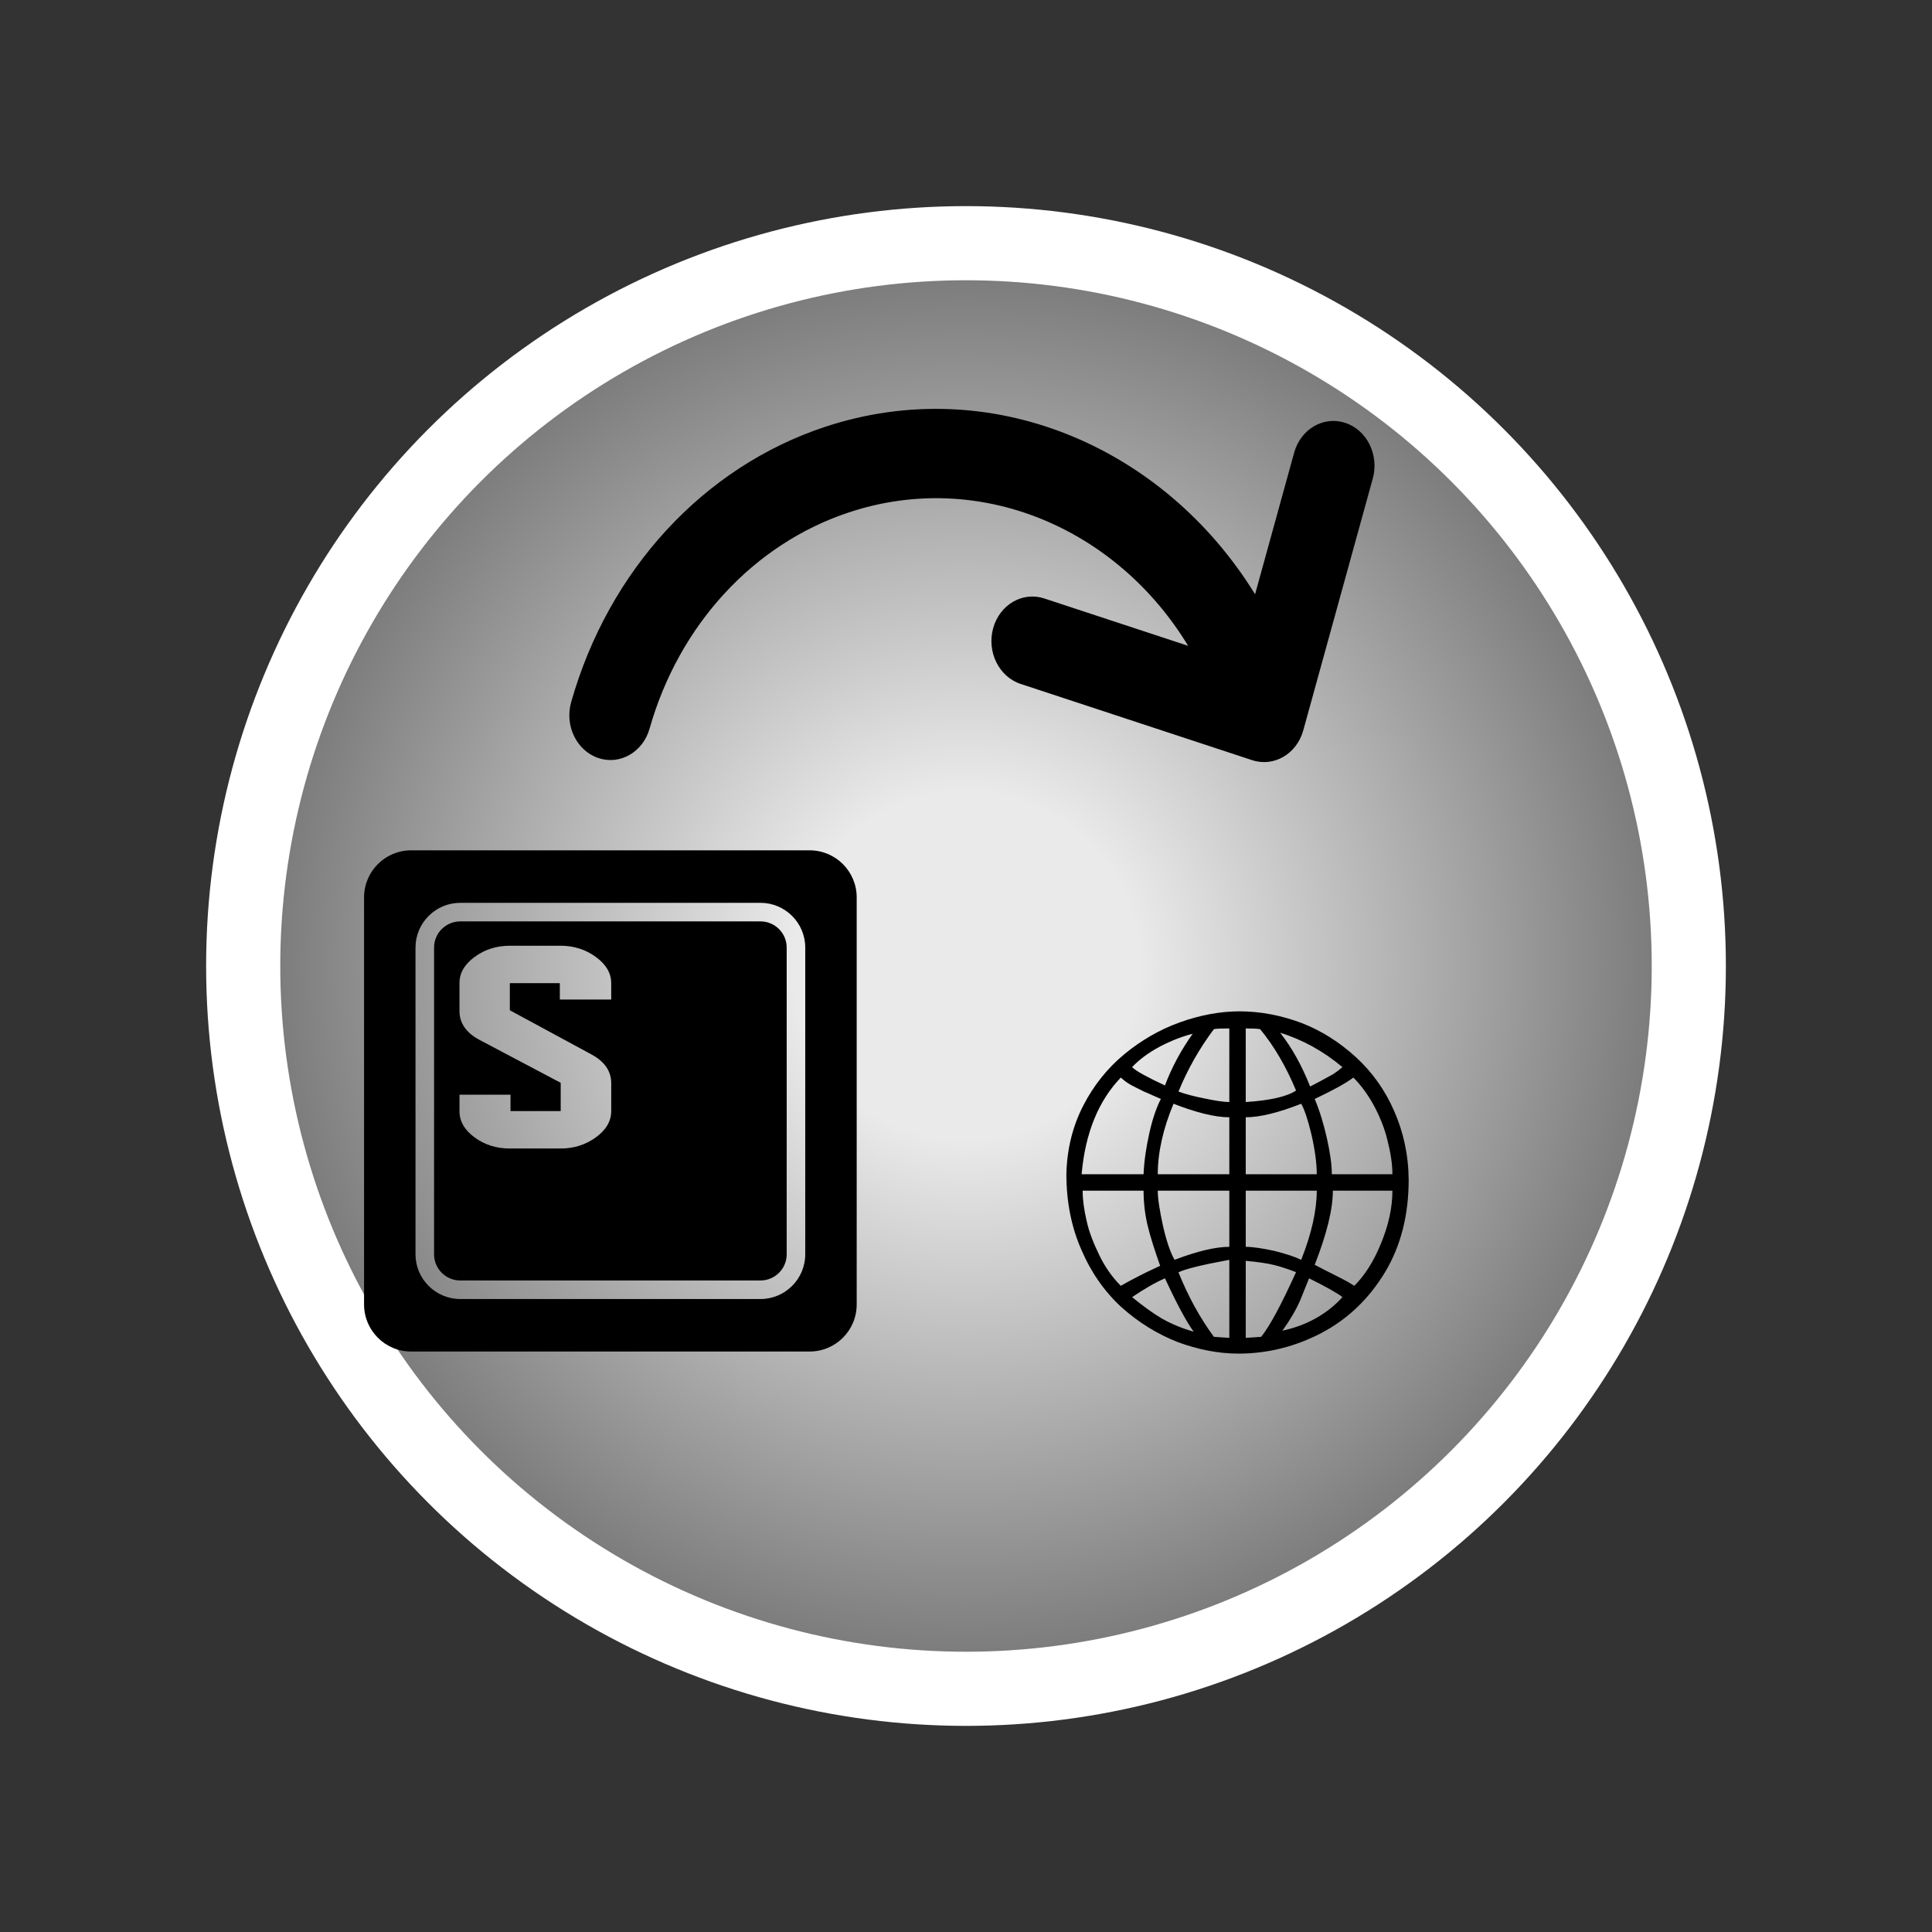 <?xml version="1.0" encoding="UTF-8" standalone="no"?>
<!-- Created with Inkscape (http://www.inkscape.org/) -->

<svg
   width="128"
   height="128"
   viewBox="0 0 32 32"
   version="1.1"
   id="svg1"
   xml:space="preserve"
   inkscape:version="1.3 (0e150ed6c4, 2023-07-21)"
   sodipodi:docname="icon.svg"
   xmlns:inkscape="http://www.inkscape.org/namespaces/inkscape"
   xmlns:sodipodi="http://sodipodi.sourceforge.net/DTD/sodipodi-0.dtd"
   xmlns:xlink="http://www.w3.org/1999/xlink"
   xmlns="http://www.w3.org/2000/svg"
   xmlns:svg="http://www.w3.org/2000/svg"><rect x="0" y="0" width="32" height="32" fill="#333333" stroke="none"/><sodipodi:namedview
     id="namedview1"
     pagecolor="#505050"
     bordercolor="#ffffff"
     borderopacity="1"
     inkscape:showpageshadow="0"
     inkscape:pageopacity="0"
     inkscape:pagecheckerboard="1"
     inkscape:deskcolor="#505050"
     inkscape:document-units="mm"
     showguides="true"
     inkscape:lockguides="true"
     showgrid="true"
     inkscape:zoom="10.407728"
     inkscape:cx="68.170498"
     inkscape:cy="67.305756"
     inkscape:window-width="2560"
     inkscape:window-height="1369"
     inkscape:window-x="1912"
     inkscape:window-y="304"
     inkscape:window-maximized="1"
     inkscape:current-layer="layer1"
     inkscape:export-bgcolor="#ffffff00"><sodipodi:guide
       position="16,24"
       orientation="-1,0"
       id="guide7"
       inkscape:locked="true"
       inkscape:label=""
       inkscape:color="rgb(0,134,229)" /><sodipodi:guide
       position="8,16"
       orientation="0,1"
       id="guide8"
       inkscape:locked="true"
       inkscape:label=""
       inkscape:color="rgb(0,134,229)" /><inkscape:grid
       id="grid8"
       units="px"
       originx="0"
       originy="0"
       spacingx="1"
       spacingy="1"
       empcolor="#0099e5"
       empopacity="0.302"
       color="#0099e5"
       opacity="0.149"
       empspacing="8"
       dotted="true"
       gridanglex="30"
       gridanglez="30"
       visible="true"
       snapvisiblegridlinesonly="true" /></sodipodi:namedview><defs
     id="defs1"><linearGradient
       id="linearGradient6"
       inkscape:collect="always"><stop
         style="stop-color:#eaeaea;stop-opacity:1;"
         offset="0.239"
         id="stop6" /><stop
         style="stop-color:#757575;stop-opacity:1;"
         offset="1"
         id="stop7" /></linearGradient><linearGradient
       id="linearGradient1"
       inkscape:collect="always"><stop
         style="stop-color:#000000;stop-opacity:1;"
         offset="0"
         id="stop1" /><stop
         style="stop-color:#000000;stop-opacity:0;"
         offset="1"
         id="stop2" /></linearGradient><linearGradient
       inkscape:collect="always"
       xlink:href="#linearGradient1"
       id="linearGradient2"
       x1="7.655"
       y1="20.173"
       x2="24.233"
       y2="6.851"
       gradientUnits="userSpaceOnUse" /><radialGradient
       inkscape:collect="always"
       xlink:href="#linearGradient6"
       id="radialGradient7"
       cx="16"
       cy="16"
       fx="16"
       fy="16"
       r="16"
       gradientUnits="userSpaceOnUse"
       gradientTransform="matrix(0.748,0,0,0.748,4.028,4.028)" /><linearGradient
       inkscape:collect="always"
       xlink:href="#linearGradient1"
       id="linearGradient8"
       gradientUnits="userSpaceOnUse"
       x1="7.655"
       y1="20.173"
       x2="24.233"
       y2="6.851" /></defs><g
     inkscape:label="Ebene 1"
     inkscape:groupmode="layer"
     id="layer1"
     style="fill-opacity:1;fill:url(#linearGradient2)"><circle
       style="fill:url(#radialGradient7);stroke:#ffffff;stroke-width:1.228;stroke-dasharray:none;stroke-opacity:1;paint-order:markers stroke fill"
       id="path6"
       cx="16"
       cy="16"
       inkscape:label="Background"
       r="11.972" /><g
       id="g10"
       transform="matrix(0.001,0,0,-0.001,17.661,22.425)"
       style="fill:url(#linearGradient8);stroke:none"
       inkscape:label="Globe"><path
         d="M 1.73,2975.51 C 10.234,3392.2 106.613,3772.05 279.527,4109.37 c 172.914,337.33 402.52,623.62 680.317,853.23 277.796,229.6 589.606,411.02 924.096,530.08 331.65,119.05 666.14,181.41 986.45,181.41 348.66,0 694.49,-68.03 1026.15,-192.75 331.65,-127.56 634.96,-323.15 901.41,-566.93 266.46,-243.78 481.89,-544.25 632.13,-890.08 153.07,-345.83 238.11,-728.5 240.94,-1142.36 0,-581.1 -130.39,-1094.17 -391.18,-1527.88 C 5016.22,914.723 4661.89,577.402 4233.86,350.629 3802.99,123.859 3338.11,4.805 2853.39,4.805 2516.06,4.805 2178.74,72.836 1841.42,197.559 1504.09,330.789 1192.29,523.543 911.652,775.828 633.859,1030.95 409.922,1351.26 251.18,1722.6 86.773,2093.94 1.73,2513.46 1.73,2975.51 Z M 1566.46,4222.76 c -102.05,42.52 -192.76,87.87 -277.8,121.88 -85.04,39.69 -161.57,82.21 -223.94,113.39 -68.029,39.69 -121.884,82.21 -161.572,119.06 C 534.645,4194.41 313.543,3658.66 254.016,2975.51 H 1280.16 c 8.5,215.44 42.52,445.04 96.38,685.99 53.85,240.94 121.89,430.86 189.92,561.26 z m 527.24,1080 C 1926.46,5260.24 1739.37,5189.37 1555.12,5092.99 1365.2,4990.95 1209.29,4877.56 1090.23,4750 c 68.04,-68.03 252.29,-167.24 544.26,-303.3 113.39,303.3 269.29,589.6 459.21,856.06 z m 351.5,76.53 c -240.95,-320.31 -439.37,-671.81 -586.77,-1034.65 104.88,-36.84 252.28,-79.36 430.86,-113.38 175.75,-36.85 320.32,-59.53 411.03,-59.53 v 1218.9 c -116.23,0 -206.93,-2.83 -255.12,-11.34 z m 255.12,-1459.84 c -235.28,0 -544.26,76.53 -924.1,223.94 -172.91,-413.86 -260.79,-805.04 -260.79,-1167.88 h 1184.89 z m 0,-1216.06 H 1515.43 c 0,-133.23 31.18,-331.66 87.88,-589.61 59.53,-260.79 127.56,-447.87 189.92,-555.59 371.34,141.73 677.48,215.43 907.09,215.43 z m -1420.16,0 H 271.023 c 0,-147.41 22.676,-314.65 65.196,-496.07 39.687,-187.08 116.222,-377 209.765,-569.76 93.543,-195.59 215.434,-368.51 357.164,-510.24 65.2,36.85 133.232,76.54 189.922,104.88 65.2,34.02 144.57,76.54 232.44,119.06 93.54,42.52 170.08,82.2 229.61,107.72 -93.55,263.62 -164.41,487.56 -206.93,663.31 -42.52,178.58 -68.03,374.17 -68.03,581.1 z M 2700.32,1558.19 C 2249.61,1475.98 1966.14,1405.12 1858.43,1351.26 2017.16,954.41 2215.59,594.41 2445.2,282.598 L 2700.32,265.59 Z M 1634.49,1252.05 C 1464.41,1178.35 1282.99,1070.63 1090.23,940.238 1274.49,790 1438.9,670.945 1583.46,585.906 1728.03,503.699 1903.78,427.164 2110.71,367.637 1991.65,529.211 1832.91,824.016 1634.49,1252.05 Z M 3227.56,282.598 c 144.57,178.582 337.32,541.418 578.27,1071.492 -133.23,51.03 -260.79,93.55 -365.67,119.06 -104.88,25.51 -266.46,51.02 -467.72,68.03 V 265.59 Z m 1346.46,657.64 c -59.53,51.024 -249.45,161.572 -552.76,311.812 -34.01,-82.21 -85.04,-209.76 -147.4,-365.671 -68.03,-155.906 -167.25,-325.984 -294.81,-501.734 408.2,87.875 742.68,277.796 994.97,555.593 z m 827.71,1763.152 h -986.45 c 0,-311.82 -102.05,-720 -300.48,-1227.41 85.04,-45.35 206.93,-107.71 354.33,-181.41 150.24,-73.7 252.29,-133.23 300.48,-167.25 167.24,164.41 320.31,399.69 442.2,700.16 124.73,300.47 189.92,595.28 189.92,875.91 z m -1252.91,0 H 2972.44 v -929.77 c 116.22,0 280.63,-25.51 476.22,-68.03 192.76,-48.19 345.83,-99.21 442.21,-147.4 170.08,428.03 257.95,816.38 257.95,1145.2 z M 2972.44,3919.45 v -943.94 h 1176.38 c 0,184.26 -31.18,408.19 -87.87,657.64 -59.53,249.45 -119.06,422.36 -170.08,510.24 -374.18,-147.41 -683.16,-223.94 -918.43,-223.94 z m 1782.99,657.64 c -136.06,-102.05 -354.33,-218.27 -640.63,-354.33 85.04,-201.26 150.24,-422.37 201.26,-649.14 51.03,-226.77 82.21,-430.86 82.21,-598.11 h 1003.46 c 0,172.92 -31.18,362.84 -82.2,564.1 -48.19,201.26 -130.4,399.68 -226.77,578.27 -96.38,175.74 -209.77,331.65 -337.33,459.21 z M 4574.02,4750 c -320.32,269.29 -671.82,459.21 -1031.82,569.77 192.76,-243.79 360,-544.26 496.07,-890.09 39.68,17.02 96.37,51.03 170.08,87.88 73.7,39.69 147.4,82.21 206.93,113.39 62.36,39.68 116.22,82.2 158.74,119.05 z m -1363.47,629.29 c -53.86,8.51 -138.9,11.34 -238.11,11.34 v -1218.9 c 396.85,25.52 677.48,87.88 833.39,189.92 -164.41,396.85 -365.67,739.85 -595.28,1017.64"
         style="opacity:1;fill:#000000;fill-opacity:1;fill-rule:evenodd;stroke:none;stroke-width:42.8;stroke-dasharray:none;stroke-opacity:1"
         id="path12"
         inkscape:label="Fill" /></g><g
       style="fill:#000000;stroke:none"
       id="g8"
       transform="matrix(0.091,0.022,-0.02,0.099,-14.154,-18.551)"
       inkscape:label="Arrow"><path
         id="XMLID_6_"
         d="m 435.838,161.277 c -4.017,-0.303 -7.519,2.707 -7.822,6.725 l -1.818,24.095 c -21.116,-20.182 -53.809,-25.181 -80.516,-10.11 -19.658,11.093 -32.514,31.163 -34.389,53.685 -0.334,4.015 2.649,7.54 6.664,7.874 4.015,0.334 7.54,-2.649 7.874,-6.664 1.474,-17.702 11.575,-33.473 27.021,-42.189 21.1,-11.907 46.956,-7.87 63.536,8.209 l -26.631,-2.009 c -4.016,-0.303 -7.519,2.708 -7.822,6.725 -0.303,4.017 2.708,7.519 6.725,7.822 l 42.85,3.232 c 2.009,0.152 3.888,-0.526 5.304,-1.742 1.415,-1.217 2.367,-2.974 2.519,-4.982 l 3.233,-42.848 c 0.304,-4.018 -2.707,-7.52 -6.724,-7.823 z"
         style="stroke:none;stroke-width:1.297;stroke-dasharray:none;stroke-opacity:1;paint-order:stroke markers fill"
         inkscape:label="Fill" /></g><g
       style="fill:#000000;stroke:none"
       id="g9"
       transform="matrix(0.022,0,0,0.022,5.959,14.084)"
       inkscape:label="Key"><g
         id="g1"
         style="stroke:none">&#10;	<path
   d="M 301.689,53.505 H 75.651 c -10.876,0 -19.725,8.843 -19.725,19.718 v 230.911 c 0,10.866 8.843,19.715 19.725,19.715 H 301.69 c 10.873,0 19.722,-8.843 19.722,-19.715 V 73.223 c -0.006,-10.875 -8.85,-19.718 -19.723,-19.718 z m -112.382,58.846 h -38.696 v -12.344 h -37.637 v 20.413 l 61.429,33.24 c 9.936,5.373 14.904,12.596 14.904,21.668 v 20.992 c 0,7.578 -3.861,14.166 -11.565,19.77 -7.716,5.604 -16.58,8.404 -26.605,8.404 h -38.163 c -10.114,0 -18.958,-2.779 -26.538,-8.361 -7.588,-5.562 -11.369,-12.136 -11.369,-19.72 V 183.97 h 38.422 v 12.344 h 37.778 v -21.29 L 90.219,142.767 C 80.115,137.393 75.062,130.102 75.062,120.904 v -20.99 c 0,-7.516 3.809,-14.077 11.438,-19.68 7.625,-5.603 16.489,-8.405 26.593,-8.405 h 38.04 c 10.025,0 18.889,2.818 26.605,8.457 7.705,5.637 11.565,12.214 11.565,19.727 v 12.339 h 0.004 z M 338.677,0 H 38.662 C 19.094,0 3.226,15.869 3.226,35.439 v 306.464 c 0,19.573 15.869,35.439 35.437,35.439 h 300.02 c 19.568,0 35.436,-15.866 35.436,-35.439 V 35.439 C 374.117,15.869 358.25,0 338.677,0 Z m -3.296,304.122 c 0,18.572 -15.113,33.691 -33.691,33.691 H 75.651 c -18.576,0 -33.695,-15.114 -33.695,-33.691 V 73.223 c 0,-18.569 15.114,-33.688 33.695,-33.688 H 301.69 c 18.572,0 33.691,15.114 33.691,33.688 z"
   id="path1"
   style="stroke:none;stroke-width:2.857;stroke-dasharray:none;stroke-opacity:1" />&#10;</g></g></g></svg>
